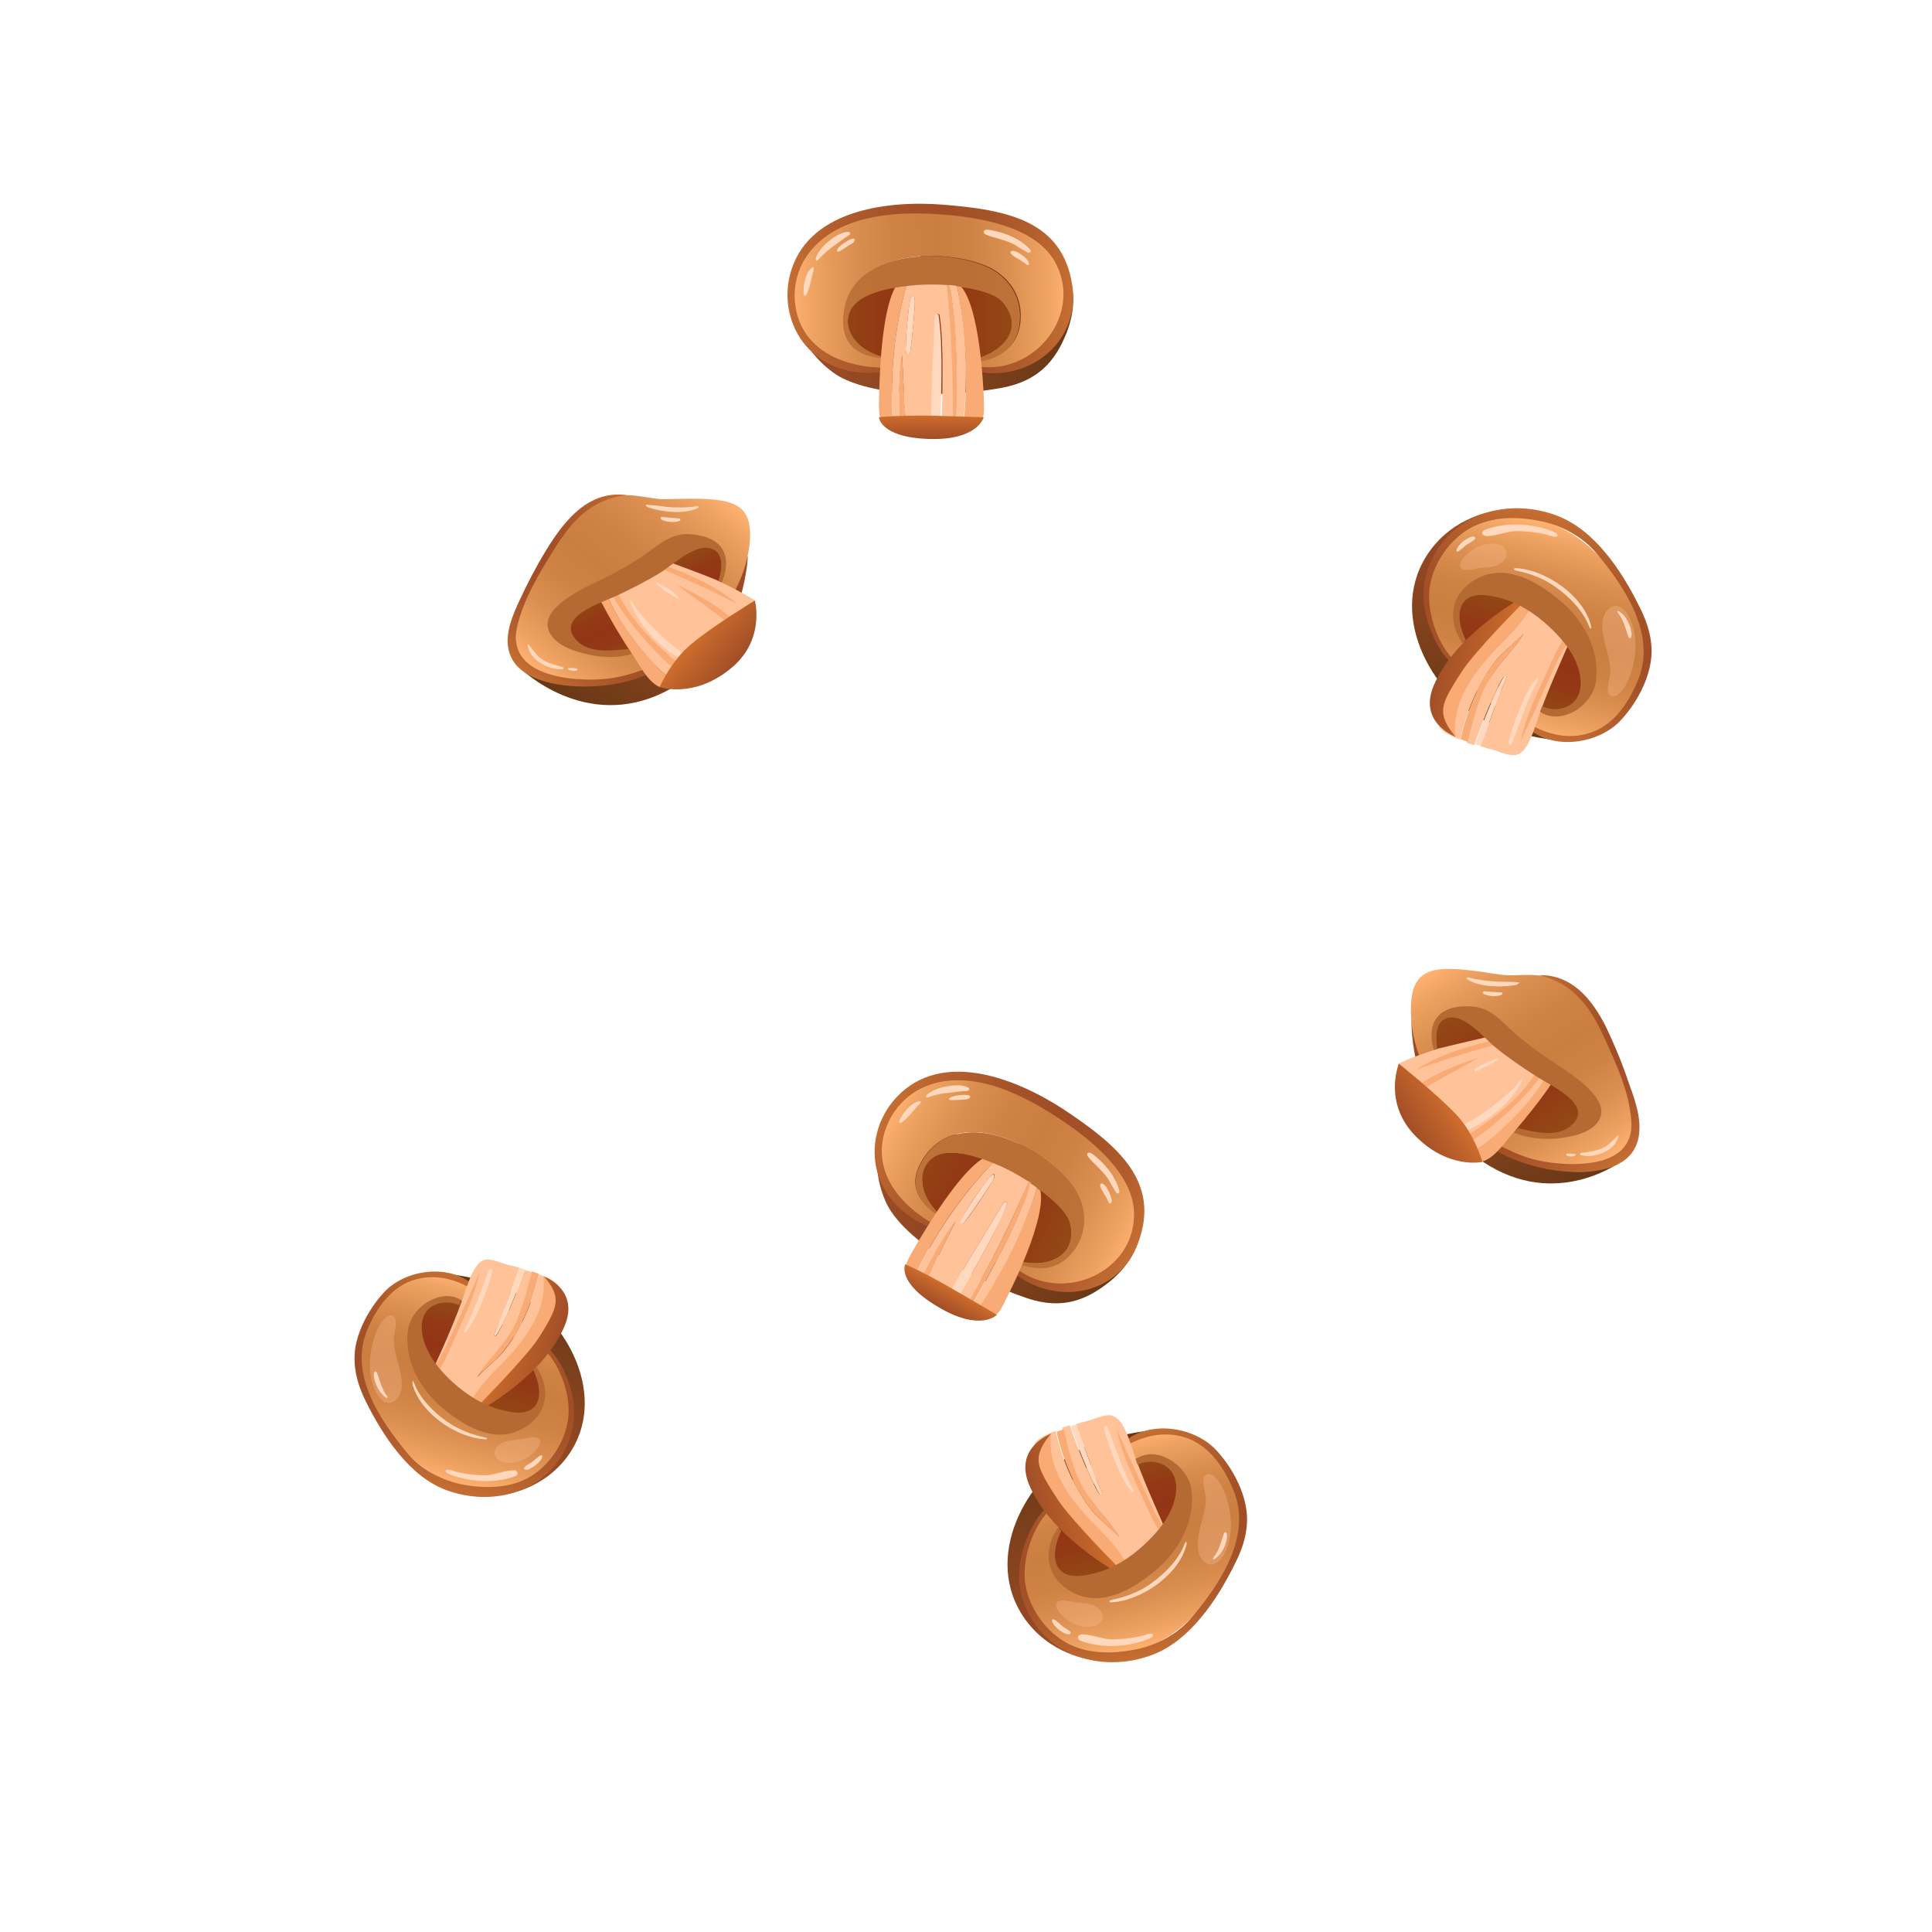 <?xml version="1.0" encoding="utf-8"?>
<!-- Generator: Adobe Illustrator 22.1.0, SVG Export Plug-In . SVG Version: 6.00 Build 0)  -->
<svg version="1.1" id="Layer_1" xmlns="http://www.w3.org/2000/svg" xmlns:xlink="http://www.w3.org/1999/xlink" x="0px" y="0px"
	 viewBox="0 0 381.6 381.6" style="enable-background:new 0 0 381.6 381.6;" xml:space="preserve">
<style type="text/css">
	.st0{fill:url(#SVGID_1_);}
	.st1{fill:url(#SVGID_2_);}
	.st2{fill:url(#SVGID_3_);}
	.st3{fill:url(#SVGID_4_);}
	.st4{opacity:0.8;fill:#B56A33;}
	.st5{fill:url(#SVGID_5_);}
	.st6{fill:#F9AB75;}
	.st7{fill:#FFC299;}
	.st8{fill:#FFD8BD;}
	.st9{fill:url(#SVGID_6_);}
	.st10{fill:url(#SVGID_7_);}
	.st11{fill:url(#SVGID_8_);}
	.st12{fill:url(#SVGID_9_);}
	.st13{fill:url(#SVGID_10_);}
	.st14{fill:url(#SVGID_11_);}
	.st15{fill:#B56A33;}
	.st16{fill:url(#SVGID_12_);}
	.st17{fill:url(#SVGID_13_);}
	.st18{fill:url(#SVGID_14_);}
	.st19{fill:url(#SVGID_15_);}
	.st20{fill:url(#SVGID_16_);}
	.st21{fill:url(#SVGID_17_);}
	.st22{fill:url(#SVGID_18_);}
	.st23{fill:url(#SVGID_19_);}
	.st24{fill:url(#SVGID_20_);}
	.st25{fill:url(#SVGID_21_);}
	.st26{fill:url(#SVGID_22_);}
	.st27{opacity:0.3;fill:#FFC299;}
	.st28{fill:url(#SVGID_23_);}
	.st29{fill:url(#SVGID_24_);}
	.st30{fill:url(#SVGID_25_);}
	.st31{fill:url(#SVGID_26_);}
	.st32{fill:url(#SVGID_27_);}
	.st33{fill:url(#SVGID_28_);}
	.st34{fill:url(#SVGID_29_);}
	.st35{fill:url(#SVGID_30_);}
	.st36{fill:url(#SVGID_31_);}
	.st37{fill:url(#SVGID_32_);}
	.st38{fill:url(#SVGID_33_);}
	.st39{fill:url(#SVGID_34_);}
	.st40{fill:url(#SVGID_35_);}
	.st41{fill:url(#SVGID_36_);}
	.st42{fill:url(#SVGID_37_);}
</style>
<g>
	<g id="mushroom">
		<g>
			<linearGradient id="SVGID_1_" gradientUnits="userSpaceOnUse" x1="155.673" y1="60.563" x2="211.904" y2="60.563">
				<stop  offset="0" style="stop-color:#A14E27"/>
				<stop  offset="0.533" style="stop-color:#85431E"/>
				<stop  offset="0.99" style="stop-color:#693816"/>
			</linearGradient>
			<path class="st0" d="M201.5,43.3c0,0,15,7.9,9.1,22.6c-2.1,5.2-5.3,9.3-12.7,10.7c-12.6,2.3-27.3,1.4-33.3-3
				c-6.9-4.9-8.9-13.4-8.9-13.4L201.5,43.3z"/>
			<linearGradient id="SVGID_2_" gradientUnits="userSpaceOnUse" x1="162.724" y1="62.942" x2="200.725" y2="62.942">
				<stop  offset="0" style="stop-color:#934B15"/>
				<stop  offset="7.362485e-02" style="stop-color:#934515"/>
				<stop  offset="0.305" style="stop-color:#933915"/>
				<stop  offset="0.531" style="stop-color:#933515"/>
				<stop  offset="0.73" style="stop-color:#933915"/>
				<stop  offset="0.936" style="stop-color:#934615"/>
				<stop  offset="1" style="stop-color:#934B15"/>
			</linearGradient>
			<path class="st1" d="M177.3,73.3l13.7,0.4c0,0,7.2-1,9.2-7.5c2-6.5-1.3-15.8-15.5-13.5c-14.2,2.3-23,7-21.9,13.5
				C163.9,72.7,177.3,73.3,177.3,73.3z"/>
			<g>
				
					<linearGradient id="SVGID_3_" gradientUnits="userSpaceOnUse" x1="180.17" y1="112.891" x2="229.043" y2="97.612" gradientTransform="matrix(1.033 0.323 -0.304 0.974 4.077 -111.279)">
					<stop  offset="0" style="stop-color:#FFB271"/>
					<stop  offset="8.876878e-02" style="stop-color:#EFA362"/>
					<stop  offset="0.237" style="stop-color:#DA8F50"/>
					<stop  offset="0.383" style="stop-color:#CE8345"/>
					<stop  offset="0.526" style="stop-color:#CA7F41"/>
					<stop  offset="0.654" style="stop-color:#CE8345"/>
					<stop  offset="0.787" style="stop-color:#DB8F50"/>
					<stop  offset="0.921" style="stop-color:#EFA363"/>
					<stop  offset="1" style="stop-color:#FFB271"/>
				</linearGradient>
				<path class="st2" d="M200.3,43.8c-14.2-5.5-37.5-4-43.1,9c-4.9,11.3,5.5,22.9,17.7,20.4c0.7-0.1,0.9-2.5,0.2-2.6
					c-0.3-0.1-0.6-0.2-0.9-0.3c0,0.2-0.2,0.4-0.4,0.3c-5.3-0.7-7.8-3.7-6.9-9.4c1.9-11.9,19.5-12.3,28.1-8.6c3,1.3,6.9,4.7,6.6,10.3
					c-0.1,2.8-1.3,7.4-8.4,8.5c-0.4,0.1-0.5-0.2-0.5-0.5c-1.2,0.3-2.4,0.4-3.6,0.4c-0.8,0,0.1,2.4,0.7,2.4
					c8.4-0.3,18.4-1.8,20.7-9.4C211.9,58.9,211.7,48.2,200.3,43.8z"/>
				
					<linearGradient id="SVGID_4_" gradientUnits="userSpaceOnUse" x1="181.252" y1="116.351" x2="230.125" y2="101.072" gradientTransform="matrix(1.033 0.323 -0.304 0.974 4.077 -111.279)">
					<stop  offset="0" style="stop-color:#FFB271"/>
					<stop  offset="8.876878e-02" style="stop-color:#EFA362"/>
					<stop  offset="0.237" style="stop-color:#DA8F50"/>
					<stop  offset="0.383" style="stop-color:#CE8345"/>
					<stop  offset="0.526" style="stop-color:#CA7F41"/>
					<stop  offset="0.654" style="stop-color:#CE8345"/>
					<stop  offset="0.787" style="stop-color:#DB8F50"/>
					<stop  offset="0.921" style="stop-color:#EFA363"/>
					<stop  offset="1" style="stop-color:#FFB271"/>
				</linearGradient>
				<path class="st3" d="M193,71.5c7.2-1,8.3-5.7,8.4-8.5c0.3-5.6-3.6-9-6.6-10.3c-8.6-3.7-26.2-3.4-28.1,8.6
					c-0.9,5.7,1.6,8.7,6.9,9.4c0.3,0,0.4-0.2,0.4-0.3c-6.6-2-8.1-7.5-5-10.5c5.6-5.3,25.6-4.3,29-0.3c4.5,5.2,0.2,10-5.7,11.4
					C192.5,71.3,192.7,71.6,193,71.5z"/>
				<path class="st4" d="M193,71.5c7.2-1,8.3-5.7,8.4-8.5c0.3-5.6-3.6-9-6.6-10.3c-8.6-3.7-26.2-3.4-28.1,8.6
					c-0.9,5.7,1.6,8.7,6.9,9.4c0.3,0,0.4-0.2,0.4-0.3c-6.6-2-8.1-7.5-5-10.5c5.6-5.3,25.6-4.3,29-0.3c4.5,5.2,0.2,10-5.7,11.4
					C192.5,71.3,192.7,71.6,193,71.5z"/>
			</g>
			<linearGradient id="SVGID_5_" gradientUnits="userSpaceOnUse" x1="155.569" y1="57.039" x2="211.975" y2="57.039">
				<stop  offset="0" style="stop-color:#C46E33"/>
				<stop  offset="0.17" style="stop-color:#B15D2D"/>
				<stop  offset="0.353" style="stop-color:#A55228"/>
				<stop  offset="0.531" style="stop-color:#A14E27"/>
				<stop  offset="0.688" style="stop-color:#A55228"/>
				<stop  offset="0.85" style="stop-color:#B25D2D"/>
				<stop  offset="1" style="stop-color:#C46E33"/>
			</linearGradient>
			<path class="st5" d="M211.8,56.4c-1.9-12.8-12.8-15-25.9-16c-10.8-0.8-26.7,1.1-29.9,14c-2.4,9.9,4.7,20.7,18.3,19.1
				c0.3,0-0.3-0.9-0.6-0.9c-4.8-0.2-10-1.6-13.4-5.3c-4.1-4.4-4.4-11.6-1.1-16.5c5.4-8.2,17.1-9.1,25.9-8.5c8,0.5,19.2,2.3,23.2,9.3
				c5.8,10.2-3.7,22.4-15,20.8c-1-0.1-0.6,0.9,0.4,1.1C203.9,75.1,213.4,67.1,211.8,56.4z"/>
			<g>
				<path class="st6" d="M177.6,83c0.4,0,0.9,0,1.4,0c-0.5-4.3-0.8-12.9-0.8-12.9S177.3,73.8,177.6,83z"/>
				<path class="st6" d="M179,56.5C179,56.5,179,56.5,179,56.5c-0.8,0.1-1.6,0.2-2.2,0.3c-2.7,4.9-3.1,17.3-3.2,22.9
					c0,2.7,0.2,3.2,1.1,3.2c0.4,0,0.9,0,1.6,0C175.8,74.1,176.6,65.1,179,56.5z"/>
				<path class="st6" d="M194.3,78.3c-0.1-2.4-0.8-17.3-4.4-21.6c-0.3-0.1-0.6-0.1-0.9-0.2c1.8,8.4,2.2,17.9,1.4,26.6
					c1.4,0,2.5,0,3-0.1C194.7,82.8,194.3,80.3,194.3,78.3z"/>
				<path class="st6" d="M187.4,56.3c-0.2,0-0.3,0-0.5,0c0.9,8.5,1.4,18.3,1,26.8c0.3,0,0.6,0,1,0C189.1,76.2,189.1,61.7,187.4,56.3
					z"/>
				<g>
					<path class="st7" d="M187,56.3c-2.7-0.2-5.6-0.1-8,0.2c0,0,0,0,0,0c-2.4,8.6-3.2,17.6-2.7,26.5c0.4,0,0.8,0,1.3,0
						c-0.2-9.2,0.6-12.9,0.6-12.9s0.3,8.7,0.8,12.9c1.5,0,3.3,0,5.1,0.1c0-6.9,0.5-13.8,0.7-20.7c0-0.4,0.7-0.6,0.8-0.1
						c0.3,2.3,0.5,4.6,0.5,6.9c0.1,1.3,0.1,8.7-0.1,13.9c0.8,0,1.5,0,2.2,0C188.3,74.6,187.9,64.8,187,56.3z M179.8,69.4
						c-0.2,1-0.9,0.9-0.9-0.3c0-3.2,0.5-7.8,0.8-9.5c0.3-1.6,1-1.5,1-0.1C180.7,61.2,180.1,67.5,179.8,69.4z"/>
					<path class="st8" d="M179.7,59.6c-0.3,1.6-0.8,6.3-0.8,9.5c0,1.2,0.7,1.3,0.9,0.3c0.3-1.9,0.9-8.2,0.9-9.9
						C180.7,58.1,180,58,179.7,59.6z"/>
					<path class="st8" d="M185.9,69.2c0-2.3-0.2-4.6-0.5-6.9c-0.1-0.5-0.8-0.3-0.8,0.1c-0.2,6.9-0.7,13.8-0.7,20.7
						c0.6,0,1.2,0,1.8,0C186,78,186,70.6,185.9,69.2z"/>
				</g>
				<path class="st7" d="M189,56.5c-0.5-0.1-1-0.2-1.6-0.2c1.6,5.4,1.7,19.9,1.5,26.8c0.5,0,1,0,1.4,0C191.2,74.4,190.9,65,189,56.5
					z"/>
			</g>
			<path class="st8" d="M203.5,49.3c-2.3-2.5-5.7-3.5-8.1-3.9c-1.2-0.2-1.3,0.5-0.9,0.8c1.3,0.8,4.5,1.1,6.5,2.5
				c0.4,0.3,1.9,1.1,2,1.2C203.4,50.1,203.8,49.6,203.5,49.3z"/>
			<path class="st8" d="M200.7,49.7c-0.9-0.4-1.7,0-0.5,0.9c0.6,0.4,1.7,0.9,2.6,1.7c0.3,0.2,0.6-0.1,0.4-0.4
				C203.1,51.2,201.5,50,200.7,49.7z"/>
			<path class="st8" d="M167.5,45.8c-1.3,0.1-2.4,0.7-3.9,1.9c-0.9,0.7-2.2,2.2-2.5,3.4c0,0.2,0,0.8,0.8-0.1
				c0.6-0.7,1.9-1.8,2.6-2.3c0.9-0.6,2.1-1.6,3-2.1C168.3,46.1,167.8,45.8,167.5,45.8z"/>
			<path class="st8" d="M160.6,53.7c0.3-0.8,0.1-1.2-0.5-0.6c-1.1,1.1-1.4,3.2-1.4,4.8c0,0.5,0.3,0.7,0.6,0.3
				C160.1,56.5,160.4,54.2,160.6,53.7z"/>
			<path class="st8" d="M166.3,48.3c-0.4,0.3-1.2,1-0.9,1.4c0.2,0.2,1.9-1,2.2-1.2c0.8-0.4,1.2-0.7,1.2-1.2
				C168.7,46.9,167.8,47.2,166.3,48.3z"/>
			<linearGradient id="SVGID_6_" gradientUnits="userSpaceOnUse" x1="183.94" y1="86.659" x2="183.94" y2="82.065">
				<stop  offset="0" style="stop-color:#A14E27"/>
				<stop  offset="0.761" style="stop-color:#C3652B"/>
				<stop  offset="0.99" style="stop-color:#CE6D2C"/>
			</linearGradient>
			<path class="st9" d="M173.6,82.4c0,0,0.2,4,9.9,4.3c9.7,0.3,10.8-4.3,10.8-4.3s-3.8-0.1-10.3-0.3C177.5,82,173.6,82.4,173.6,82.4
				z"/>
		</g>
		<g>
			
				<linearGradient id="SVGID_7_" gradientUnits="userSpaceOnUse" x1="110.588" y1="307.526" x2="156.591" y2="307.526" gradientTransform="matrix(-0.651 0.759 0.759 0.651 -18.367 -178.403)">
				<stop  offset="0" style="stop-color:#A14E27"/>
				<stop  offset="0.533" style="stop-color:#85431E"/>
				<stop  offset="0.99" style="stop-color:#693816"/>
			</linearGradient>
			<path class="st10" d="M147.7,109.9c0,0-0.5,18.7-16.3,26.7c-15.8,8-28.5-4.5-28.5-4.5L147.7,109.9z"/>
			
				<linearGradient id="SVGID_8_" gradientUnits="userSpaceOnUse" x1="104.382" y1="299.716" x2="155.237" y2="300.553" gradientTransform="matrix(-0.651 0.759 0.759 0.651 -18.367 -178.403)">
				<stop  offset="0" style="stop-color:#FFB271"/>
				<stop  offset="8.876878e-02" style="stop-color:#EFA362"/>
				<stop  offset="0.237" style="stop-color:#DA8F50"/>
				<stop  offset="0.383" style="stop-color:#CE8345"/>
				<stop  offset="0.526" style="stop-color:#CA7F41"/>
				<stop  offset="0.654" style="stop-color:#CE8345"/>
				<stop  offset="0.787" style="stop-color:#DB8F50"/>
				<stop  offset="0.921" style="stop-color:#EFA363"/>
				<stop  offset="1" style="stop-color:#FFB271"/>
			</linearGradient>
			<path class="st11" d="M111.3,105.1c8.3-10.8,14.9-6.4,20.1-6.5c10.6-0.3,16.1-0.3,16.7,5.7c0.4,3.8-0.9,13.8-11.3,22.7
				c-10.5,8.9-20.4,8.8-29.8,6C97.6,130.2,102.3,116.9,111.3,105.1z"/>
			
				<linearGradient id="SVGID_9_" gradientUnits="userSpaceOnUse" x1="116.912" y1="298.671" x2="156.698" y2="298.671" gradientTransform="matrix(-0.651 0.759 0.759 0.651 -18.367 -178.403)">
				<stop  offset="0" style="stop-color:#C46E33"/>
				<stop  offset="0.17" style="stop-color:#B15D2D"/>
				<stop  offset="0.353" style="stop-color:#A55228"/>
				<stop  offset="0.531" style="stop-color:#A14E27"/>
				<stop  offset="0.688" style="stop-color:#A55228"/>
				<stop  offset="0.85" style="stop-color:#B25D2D"/>
				<stop  offset="1" style="stop-color:#C46E33"/>
			</linearGradient>
			<path class="st12" d="M100.3,125.7c0.3-3.3,2.1-6.6,3.5-9.6c1.7-3.4,3.5-6.7,5.6-9.8c3.5-5.1,7.9-9.4,14.4-8.5
				c-7.2,0.8-10.9,5.3-14.1,10.3c-3,4.8-6.4,10.3-7.6,15.9c-1.5,7.3,5.6,9.6,11.5,10.1c2.6,0.2,4.9,0.2,7.5-0.2
				c3.1-0.5,5.9-1.6,8.8-2.6c0.4-0.1,0.7,0.5,0.3,0.7c-5.5,3.4-13.8,4.2-19.9,3.2C104.8,134.3,99.8,131.8,100.3,125.7z"/>
			
				<linearGradient id="SVGID_10_" gradientUnits="userSpaceOnUse" x1="122.79" y1="306.718" x2="136.522" y2="306.718" gradientTransform="matrix(0.441 0.898 -0.898 0.441 346.598 -131.666)">
				<stop  offset="0" style="stop-color:#934B15"/>
				<stop  offset="7.362485e-02" style="stop-color:#934515"/>
				<stop  offset="0.305" style="stop-color:#933915"/>
				<stop  offset="0.531" style="stop-color:#933515"/>
				<stop  offset="0.73" style="stop-color:#933915"/>
				<stop  offset="0.936" style="stop-color:#934615"/>
				<stop  offset="1" style="stop-color:#934B15"/>
			</linearGradient>
			<path class="st13" d="M112.3,125.4c-1.4-2.2,1.6-4.5,3.6-5.3c4.1-1.9,8.2-3.3,12.1-5.6c1.8-1.1,3.5-2.2,5.2-3.5
				c1.3-1,2.6-2.3,4.1-3c2.2-1,4.5,0,5.4,2.3c1.1,2.8-0.7,5.9-2.3,8.2c-4.4,5.9-10.4,9.3-17.5,10.5
				C120.1,129.4,114.6,129,112.3,125.4z"/>
			<g>
				<path class="st7" d="M130.2,132.2c-3.9-4-7.7-8.8-10-14c7-2.9,12.5-7,12.5-7s6.3,2.3,8.9,3.4c1.5,0.7,6.1,3,7.5,4
					c-0.1,1.4-0.3,5.3-0.8,6.7c-0.9,2.6-2.7,4.5-4.8,6.3c-2.5,2.2-6.8,3.5-10.5,3.9C133.2,134.2,130.9,133,130.2,132.2z"/>
				<path class="st6" d="M130.3,135.7c-2.4-1-4.1-4.6-5.5-6.6c-2.1-3.1-4.4-7-6.1-10.3c0.5-0.2,1-0.4,1.5-0.6c2.3,5.2,6.2,9.9,10,14
					c0.7,0.8,3,2,2.9,3.4C132.1,135.7,131.2,135.7,130.3,135.7z"/>
			</g>
			<path class="st6" d="M120.3,115.9c0,0,1.1-0.5,1.1-0.5c2.4,6.9,8.6,12.4,14.1,16.9c0.2,0.2-0.1,1.5-0.3,1.3
				C131.8,131.8,121.9,121.1,120.3,115.9z"/>
			<path class="st6" d="M127.1,110.4c5.7,1.5,14.1,4.9,18.5,8.9c-3.8-2.1-14.5-6.9-17.4-8C128.2,111.4,127,110.4,127.1,110.4z"/>
			<path class="st6" d="M133.5,115.4c5,2.3,10,5.2,13.7,9.3c0.3,0.4-0.3,0.9-0.6,0.6C142.3,121.7,138.3,118.9,133.5,115.4z"/>
			<path class="st8" d="M124.5,118.9c-0.2-0.5,0-0.5,0.2-0.2c1.6,2.7,3.9,4.9,6.2,7.1c2.1,2,4.6,3.5,6.7,5.4c0.2,0.2,0,0.4-0.2,0.4
				C131.9,129.6,126.4,124.3,124.5,118.9z"/>
			<path class="st8" d="M130,115.2c1.4,0.7,3,1.6,4,2.7c0.1,0.2,0,0.5-0.2,0.3c-1.4-0.7-2.8-1.7-4-2.7
				C129.4,115.1,129.6,115,130,115.2z"/>
			
				<linearGradient id="SVGID_11_" gradientUnits="userSpaceOnUse" x1="128.862" y1="325.946" x2="128.862" y2="316.335" gradientTransform="matrix(-0.651 0.759 0.759 0.651 -18.367 -178.403)">
				<stop  offset="0" style="stop-color:#A14E27"/>
				<stop  offset="0.761" style="stop-color:#C3652B"/>
				<stop  offset="0.99" style="stop-color:#CE6D2C"/>
			</linearGradient>
			<path class="st14" d="M149.1,118.6c0,0-8.2,5-12.3,8.4c-4.2,3.3-6.5,8.7-6.5,8.7s6.5,2.3,13.7-3.4
				C151.3,126.7,149.1,118.6,149.1,118.6z"/>
			<path class="st15" d="M109.2,125.9c-4.3-5.1,5.8-9.6,9.1-11.2c3.7-1.8,7.2-3.7,10.5-6.2c2.3-1.7,4.3-3.1,7.2-3
				c2.4,0.1,5.4,0.8,6.7,3c1.2,2.1,0.7,4.4-0.1,6.5c-0.2-0.1-0.5-0.2-0.7-0.3c0.6-1.9,0.9-4-0.1-5.5c-3.2-3.2-8.5,2.1-11.2,3.8
				c-2.9,1.8-5.9,3.3-8.9,4.7c-3,1.4-12.3,4.2-7.7,8.9c2.5,2.5,6.9,1.9,10.2,1.6c0.1,0.2,0.4,0.6,0.6,1c-2.8,0.8-5.7,0.7-8.5,0.1
				C114,128.8,110.9,127.9,109.2,125.9z"/>
			<path class="st8" d="M104.2,127.4c0-0.1,0.1-0.1,0.2-0.1c1,1.2,1.7,2.5,3.1,3.2c1.1,0.6,2.3,0.9,3.5,1.2c0.5,0.1,0.3,0.5,0,0.5
				C108.3,132.3,104.5,130.3,104.2,127.4z"/>
			<path class="st8" d="M127.9,99.7c1.2,0.1,2.4,0.2,3.6,0.4c2.1,0.2,3.9,0.2,6-0.1c0.5-0.1,0.7,0.2,0.2,0.4
				c-1.6,0.7-3.4,0.8-5.1,0.7c-1.4-0.1-3.2-0.4-4.6-0.9C127.6,100,127.3,99.6,127.9,99.7z"/>
			<path class="st8" d="M130.7,102.1c0.8,0.1,2.3,0.2,3.5,0.3c0.2,0,0.3,0.4,0,0.5c-1.1,0.4-2.7,0.2-3.6-0.3
				C130.5,102.4,130.5,102,130.7,102.1z"/>
			<path class="st8" d="M112.2,132c0.3-0.1,1.5-0.1,1.8,0.1c0.1,0.1,0.1,0.2,0,0.3c-0.4,0.2-1.4,0.1-1.8-0.2
				C112.1,132.1,112.1,132,112.2,132z"/>
		</g>
		<g>
			
				<linearGradient id="SVGID_12_" gradientUnits="userSpaceOnUse" x1="266.903" y1="268.952" x2="323.135" y2="268.952" gradientTransform="matrix(0.875 0.484 -0.484 0.875 70.372 -142.574)">
				<stop  offset="0" style="stop-color:#A14E27"/>
				<stop  offset="0.533" style="stop-color:#85431E"/>
				<stop  offset="0.99" style="stop-color:#693816"/>
			</linearGradient>
			<path class="st16" d="M222.1,229.1c0,0,9.3,14.2-3,24.1c-4.4,3.5-9.2,5.6-16.3,3.2c-12.1-4.1-24.5-12-27.7-18.7
				c-3.6-7.6-1.2-16-1.2-16L222.1,229.1z"/>
			
				<linearGradient id="SVGID_13_" gradientUnits="userSpaceOnUse" x1="273.954" y1="271.331" x2="311.956" y2="271.331" gradientTransform="matrix(0.875 0.484 -0.484 0.875 70.372 -142.574)">
				<stop  offset="0" style="stop-color:#934B15"/>
				<stop  offset="7.362485e-02" style="stop-color:#934515"/>
				<stop  offset="0.305" style="stop-color:#933915"/>
				<stop  offset="0.531" style="stop-color:#933515"/>
				<stop  offset="0.73" style="stop-color:#933915"/>
				<stop  offset="0.936" style="stop-color:#934615"/>
				<stop  offset="1" style="stop-color:#934B15"/>
			</linearGradient>
			<path class="st17" d="M186.5,243.5l11.8,7c0,0,6.8,2.6,11.7-2.1c4.9-4.7,6.5-14.5-7-19.3c-13.5-4.8-23.5-5-25.7,1.2
				C175.1,236.5,186.5,243.5,186.5,243.5z"/>
			<g>
				
					<linearGradient id="SVGID_14_" gradientUnits="userSpaceOnUse" x1="335.883" y1="275.32" x2="384.756" y2="260.042" gradientTransform="matrix(0.748 0.783 -0.738 0.705 127.67 -238.138)">
					<stop  offset="0" style="stop-color:#FFB271"/>
					<stop  offset="8.876878e-02" style="stop-color:#EFA362"/>
					<stop  offset="0.237" style="stop-color:#DA8F50"/>
					<stop  offset="0.383" style="stop-color:#CE8345"/>
					<stop  offset="0.526" style="stop-color:#CA7F41"/>
					<stop  offset="0.654" style="stop-color:#CE8345"/>
					<stop  offset="0.787" style="stop-color:#DB8F50"/>
					<stop  offset="0.921" style="stop-color:#EFA363"/>
					<stop  offset="1" style="stop-color:#FFB271"/>
				</linearGradient>
				<path class="st18" d="M220.8,228.9c-9.8-11.7-30.9-21.6-42.1-13c-9.7,7.5-6.3,22.7,5.6,26.4c0.6,0.2,2-1.8,1.5-2.2
					c-0.3-0.2-0.5-0.5-0.7-0.7c-0.1,0.2-0.3,0.2-0.6,0.1c-4.3-3.2-5-7-1.5-11.6c7.4-9.5,23-1.3,28.7,6.1c2,2.6,3.8,7.5,0.8,12.2
					c-1.5,2.4-4.7,5.9-11.5,3.3c-0.3-0.1-0.4-0.5-0.2-0.7c-1.1-0.3-2.3-0.8-3.3-1.4c-0.7-0.4-1.1,2.1-0.6,2.4
					c7.5,3.8,17,7.3,22.7,1.8C223.8,247.8,228.7,238.3,220.8,228.9z"/>
				
					<linearGradient id="SVGID_15_" gradientUnits="userSpaceOnUse" x1="336.965" y1="278.78" x2="385.837" y2="263.502" gradientTransform="matrix(0.748 0.783 -0.738 0.705 127.67 -238.138)">
					<stop  offset="0" style="stop-color:#FFB271"/>
					<stop  offset="8.876878e-02" style="stop-color:#EFA362"/>
					<stop  offset="0.237" style="stop-color:#DA8F50"/>
					<stop  offset="0.383" style="stop-color:#CE8345"/>
					<stop  offset="0.526" style="stop-color:#CA7F41"/>
					<stop  offset="0.654" style="stop-color:#CE8345"/>
					<stop  offset="0.787" style="stop-color:#DB8F50"/>
					<stop  offset="0.921" style="stop-color:#EFA363"/>
					<stop  offset="1" style="stop-color:#FFB271"/>
				</linearGradient>
				<path class="st19" d="M201.1,249.6c6.8,2.6,10-1,11.5-3.3c2.9-4.7,1.2-9.6-0.8-12.2c-5.7-7.4-21.3-15.7-28.7-6.1
					c-3.5,4.6-2.8,8.4,1.5,11.6c0.2,0.2,0.4,0.1,0.6-0.1c-4.8-4.9-3.5-10.5,0.7-11.6c7.5-1.9,24.4,8.7,25.5,13.8
					c1.4,6.7-4.7,8.9-10.5,7.3C200.7,249.2,200.7,249.5,201.1,249.6z"/>
				<path class="st4" d="M201.1,249.6c6.8,2.6,10-1,11.5-3.3c2.9-4.7,1.2-9.6-0.8-12.2c-5.7-7.4-21.3-15.7-28.7-6.1
					c-3.5,4.6-2.8,8.4,1.5,11.6c0.2,0.2,0.4,0.1,0.6-0.1c-4.8-4.9-3.5-10.5,0.7-11.6c7.5-1.9,24.4,8.7,25.5,13.8
					c1.4,6.7-4.7,8.9-10.5,7.3C200.7,249.2,200.7,249.5,201.1,249.6z"/>
			</g>
			
				<linearGradient id="SVGID_16_" gradientUnits="userSpaceOnUse" x1="266.8" y1="265.428" x2="323.206" y2="265.428" gradientTransform="matrix(0.875 0.484 -0.484 0.875 70.372 -142.574)">
				<stop  offset="0" style="stop-color:#C46E33"/>
				<stop  offset="0.17" style="stop-color:#B15D2D"/>
				<stop  offset="0.353" style="stop-color:#A55228"/>
				<stop  offset="0.531" style="stop-color:#A14E27"/>
				<stop  offset="0.688" style="stop-color:#A55228"/>
				<stop  offset="0.85" style="stop-color:#B25D2D"/>
				<stop  offset="1" style="stop-color:#C46E33"/>
			</linearGradient>
			<path class="st20" d="M224.8,245.5c4.5-12.1-4-19.3-14.9-26.5c-9.1-5.9-23.9-11.9-32.9-2.2c-6.9,7.5-5.9,20.4,6.7,25.6
				c0.3,0.1,0.2-1-0.1-1.1c-4.1-2.5-8-6.3-9.1-11.1c-1.4-5.9,1.8-12.2,7-15c8.7-4.6,19.3,0.3,26.7,5.1c6.8,4.3,15.7,11.3,15.8,19.4
				c0.1,11.7-14.1,17.8-23.2,10.9c-0.8-0.6-0.9,0.5-0.2,1.1C208.9,258,221.1,255.7,224.8,245.5z"/>
			<g>
				<path class="st6" d="M182,252.2c0.4,0.2,0.8,0.4,1.2,0.7c1.6-4,5.6-11.7,5.6-11.7S186.2,244.1,182,252.2z"/>
				<path class="st6" d="M196.1,229.7C196.1,229.7,196.1,229.7,196.1,229.7c-0.7-0.3-1.5-0.6-2.1-0.8c-4.7,3-11.1,13.6-13.9,18.5
					c-1.3,2.3-1.4,2.9-0.6,3.3c0.3,0.2,0.8,0.4,1.4,0.8C184.8,243.6,189.8,236.1,196.1,229.7z"/>
				<path class="st6" d="M198.9,256.2c1.1-2.1,7.7-15.5,6.6-21c-0.2-0.2-0.5-0.4-0.7-0.6c-2.5,8.3-6.8,16.7-11.7,23.9
					c1.2,0.7,2.2,1.2,2.7,1.3C197.1,260.3,198,258,198.9,256.2z"/>
				<path class="st6" d="M203.6,233.6c-0.1-0.1-0.2-0.2-0.4-0.3c-3.3,7.9-7.7,16.7-12.1,24c0.3,0.2,0.6,0.3,0.8,0.5
					C195.4,251.8,202.4,239.1,203.6,233.6z"/>
				<g>
					<path class="st7" d="M203.2,233.4c-2.3-1.5-4.8-2.8-7.1-3.7c0,0,0,0,0,0c-6.2,6.4-11.3,13.9-15.2,21.9c0.3,0.2,0.7,0.4,1.1,0.6
						c4.3-8.1,6.8-11,6.8-11s-4,7.7-5.6,11.7c1.3,0.8,2.9,1.6,4.4,2.5c3.3-6,7.1-11.9,10.6-17.8c0.2-0.4,0.9-0.1,0.7,0.3
						c-0.9,2.2-1.8,4.3-2.9,6.3c-0.6,1.2-4.2,7.7-6.8,12.1c0.7,0.4,1.3,0.7,1.9,1.1C195.5,250,199.8,241.3,203.2,233.4z
						 M190.6,241.3c-0.6,0.8-1.2,0.3-0.6-0.7c1.5-2.8,4.2-6.6,5.3-7.9c1-1.3,1.5-0.8,0.9,0.3C195.3,234.6,191.8,239.9,190.6,241.3z"
						/>
					<path class="st8" d="M195.2,232.8c-1.1,1.3-3.7,5.1-5.3,7.9c-0.6,1,0,1.4,0.6,0.7c1.2-1.5,4.7-6.7,5.6-8.2
						C196.8,231.9,196.2,231.5,195.2,232.8z"/>
					<path class="st8" d="M196,244.2c1.1-2,2.1-4.1,2.9-6.3c0.2-0.4-0.5-0.7-0.7-0.3c-3.5,5.9-7.3,11.8-10.6,17.8
						c0.5,0.3,1.1,0.6,1.6,0.9C191.8,251.9,195.4,245.4,196,244.2z"/>
				</g>
				<path class="st7" d="M204.8,234.6c-0.4-0.3-0.8-0.6-1.3-0.9c-1.2,5.5-8.1,18.2-11.6,24.2c0.4,0.2,0.8,0.5,1.2,0.7
					C198.1,251.3,202.4,242.8,204.8,234.6z"/>
			</g>
			<path class="st8" d="M221.1,235.3c-0.8-3.3-3.3-5.8-5.2-7.3c-0.9-0.7-1.4-0.2-1.1,0.3c0.8,1.3,3.4,3.1,4.5,5.3
				c0.2,0.4,1.1,1.9,1.2,2C220.6,235.9,221.2,235.7,221.1,235.3z"/>
			<path class="st8" d="M218.4,234.3c-0.6-0.8-1.5-0.8-0.9,0.5c0.3,0.6,1,1.6,1.5,2.7c0.2,0.4,0.5,0.2,0.6-0.2
				C219.7,236.8,218.9,234.9,218.4,234.3z"/>
			<path class="st8" d="M191.2,214.8c-1.2-0.6-2.5-0.5-4.4-0.2c-1.2,0.2-3,0.9-3.8,1.7c-0.1,0.2-0.4,0.7,0.7,0.3
				c0.9-0.3,2.5-0.7,3.4-0.7c1-0.1,2.6-0.4,3.6-0.4C191.7,215.5,191.5,214.9,191.2,214.8z"/>
			<path class="st8" d="M181.4,218.3c0.7-0.6,0.7-1-0.2-0.7c-1.5,0.5-2.8,2.2-3.5,3.6c-0.2,0.5-0.1,0.8,0.4,0.5
				C179.6,220.6,180.9,218.7,181.4,218.3z"/>
			<path class="st8" d="M188.9,216.4c-0.4,0.1-1.6,0.3-1.4,0.8c0.1,0.2,2.2,0,2.5,0c0.9,0,1.4-0.1,1.6-0.5
				C191.8,216.3,190.8,216.1,188.9,216.4z"/>
			
				<linearGradient id="SVGID_17_" gradientUnits="userSpaceOnUse" x1="295.171" y1="295.048" x2="295.171" y2="290.454" gradientTransform="matrix(0.875 0.484 -0.484 0.875 70.372 -142.574)">
				<stop  offset="0" style="stop-color:#A14E27"/>
				<stop  offset="0.761" style="stop-color:#C3652B"/>
				<stop  offset="0.99" style="stop-color:#CE6D2C"/>
			</linearGradient>
			<path class="st21" d="M178.8,249.7c0,0-1.8,3.6,6.6,8.5c8.3,4.9,11.5,1.5,11.5,1.5s-3.3-2-8.9-5.2
				C182.5,251.3,178.8,249.7,178.8,249.7z"/>
		</g>
		<g>
			
				<linearGradient id="SVGID_18_" gradientUnits="userSpaceOnUse" x1="60.95" y1="269.925" x2="100.98" y2="269.925" gradientTransform="matrix(0.229 -0.974 0.974 0.229 -183.927 290.973)">
				<stop  offset="0" style="stop-color:#A14E27"/>
				<stop  offset="0.533" style="stop-color:#85431E"/>
				<stop  offset="0.99" style="stop-color:#693816"/>
			</linearGradient>
			<path class="st22" d="M100.1,295.1c0,0,8.9-1.2,13.4-9.7c6.3-12-3.4-27.2-13.7-31c-10.3-3.9-16.7-2.7-16.7-2.7L100.1,295.1z"/>
			
				<linearGradient id="SVGID_19_" gradientUnits="userSpaceOnUse" x1="60.548" y1="264.116" x2="100.428" y2="264.773" gradientTransform="matrix(0.229 -0.974 0.974 0.229 -183.927 290.973)">
				<stop  offset="0" style="stop-color:#FFB271"/>
				<stop  offset="8.876878e-02" style="stop-color:#EFA362"/>
				<stop  offset="0.237" style="stop-color:#DA8F50"/>
				<stop  offset="0.383" style="stop-color:#CE8345"/>
				<stop  offset="0.526" style="stop-color:#CA7F41"/>
				<stop  offset="0.654" style="stop-color:#CE8345"/>
				<stop  offset="0.787" style="stop-color:#DB8F50"/>
				<stop  offset="0.921" style="stop-color:#EFA363"/>
				<stop  offset="1" style="stop-color:#FFB271"/>
			</linearGradient>
			<path class="st23" d="M71.1,270c0.8,8.6,13.8,30.3,32.8,22.4c4.6-1.9,8.3-7.8,8.9-13.3c0.6-5.9-3.6-11.5-7-15.3
				c-4.1-4.6-9.8-8.9-15.3-11.3C80.2,247.8,70.2,259.2,71.1,270z"/>
			
				<linearGradient id="SVGID_20_" gradientUnits="userSpaceOnUse" x1="75.882" y1="266.204" x2="96.121" y2="266.204" gradientTransform="matrix(0.229 -0.974 0.974 0.229 -183.927 290.973)">
				<stop  offset="0" style="stop-color:#934B15"/>
				<stop  offset="7.362485e-02" style="stop-color:#934515"/>
				<stop  offset="0.305" style="stop-color:#933915"/>
				<stop  offset="0.531" style="stop-color:#933515"/>
				<stop  offset="0.73" style="stop-color:#933915"/>
				<stop  offset="0.936" style="stop-color:#934615"/>
				<stop  offset="1" style="stop-color:#934B15"/>
			</linearGradient>
			<path class="st24" d="M86.6,257.3c-9.5,3.5-0.1,15.1,4.7,18.5c3.2,2.3,8.7,5.1,12.7,3.7c2.1-0.7,3.2-2.7,3.1-4.6
				c0.1-1.1,0-2.3-0.5-3.4c-1-2.2-2.8-4.1-4.3-6c-1.5-2-3.1-4-5-5.6C94.3,257.3,90.4,255.9,86.6,257.3z"/>
			<g>
				
					<linearGradient id="SVGID_21_" gradientUnits="userSpaceOnUse" x1="58.868" y1="264.402" x2="100.848" y2="264.402" gradientTransform="matrix(0.229 -0.974 0.974 0.229 -183.927 290.973)">
					<stop  offset="0" style="stop-color:#C46E33"/>
					<stop  offset="0.17" style="stop-color:#B15D2D"/>
					<stop  offset="0.353" style="stop-color:#A55228"/>
					<stop  offset="0.531" style="stop-color:#A14E27"/>
					<stop  offset="0.688" style="stop-color:#A55228"/>
					<stop  offset="0.85" style="stop-color:#B25D2D"/>
					<stop  offset="1" style="stop-color:#C46E33"/>
				</linearGradient>
				<path class="st25" d="M75.9,255.2c-2.7,2.9-5,6.9-5.7,10.9c-0.6,3.8,0.4,7.4,2.1,10.8c3.3,6.6,8.5,14.7,15.8,17.4
					c7.5,2.8,16.4,1.4,21.5-4.9c2.8-3.4,4.2-7.6,3.7-12.2c-0.4-3.5-2.2-8.3-5.2-11.1c-0.6-0.6-1.3-0.1-0.7,0.4
					c2.9,2.7,4.7,7.6,4.9,11.4c0.3,5.1-2.7,10.4-6.7,13.2c-3.9,2.8-9.1,3-13.8,2.2c-4.5-0.8-8.8-3.1-11.6-6.6
					c-5.2-6.3-11-15.1-7.9-23.4c1.6-4.2,4.5-8.7,8.9-10.3c3.9-1.4,7.9-0.7,11.5,1.3c0.4,0.2,1.2-0.1,0.9-0.4
					C88.8,249.5,80.1,250.7,75.9,255.2z"/>
				<g>
					<path class="st7" d="M97.8,263.1c1.1-2.4,3.2-8.4,4.8-12.7c-0.8-0.2-1.7-0.5-2.4-0.6c-1.5-0.4-3.7-1.6-5.1-0.7
						c-1.5,1-2.4,3.7-3,5.3c-2,6.2-5,12.6-6.4,15.7c1.3,2.1,5.1,5.9,8.7,7.6c4.3-3.1,17.1-16.3,16.1-23.3c-0.1-0.9-1.8-1.9-4.1-2.7
						c-0.7,3.4-1.9,6.7-3.4,9.7c-1,2-2.2,3.9-3.6,5.6c-1.5,1.8-3.5,3.2-5.1,5c1-2.1,5.7-6.4,7.6-10.6c1.5-3.3,2.3-6.7,3.2-10.1
						c-0.5-0.2-1-0.3-1.5-0.5c-1.4,4.4-4.3,11.3-5.5,12.9C97.8,264,97.4,263.9,97.8,263.1z"/>
					<path class="st8" d="M97.8,263.1c-0.4,0.8,0,0.9,0.3,0.5c1.2-1.6,4.1-8.5,5.5-12.9c-0.3-0.1-0.7-0.2-1-0.3
						C101,254.7,98.8,260.7,97.8,263.1z"/>
				</g>
				<path class="st6" d="M101.9,261.3c-1.9,4.2-6.6,8.5-7.6,10.6c1.6-1.7,3.6-3.1,5.1-5c1.4-1.7,2.6-3.6,3.6-5.6
					c1.5-3,2.7-6.3,3.4-9.7c-0.4-0.2-0.9-0.3-1.3-0.5C104.1,254.6,103.4,258,101.9,261.3z"/>
			</g>
			<path class="st6" d="M107.3,252.1c0.8,6-2.7,11.2-6.4,15.4c-2.8,3.1-7.1,6.6-8.4,10.7c0,0.1,0.1,0.1,0.1,0.1
				c0.3-0.4,0.6-0.7,1-1.1c0,0,0,0,0,0.1c0.1,0.2,0.3,0.3,0.4,0.5c0,0.1-0.1,0.3-0.1,0.6c0,0.1,0.1,0.1,0.1,0.1
				c0.1-0.1,0.2-0.2,0.3-0.3c0.1,0.1,0.3,0,0.4-0.1c0.1,0,0.2,0,0.2-0.1c4.6-4.9,8.3-8.8,12.1-13.9c1.3-1.8,4.1-5.5,4.1-7.8
				C111,255.1,109.1,252.8,107.3,252.1z"/>
			
				<linearGradient id="SVGID_22_" gradientUnits="userSpaceOnUse" x1="90.405" y1="281.053" x2="90.405" y2="267.855" gradientTransform="matrix(0.229 -0.974 0.974 0.229 -183.927 290.973)">
				<stop  offset="0" style="stop-color:#A14E27"/>
				<stop  offset="0.761" style="stop-color:#C3652B"/>
				<stop  offset="0.99" style="stop-color:#CE6D2C"/>
			</linearGradient>
			<path class="st26" d="M95.4,278.2c0,0,12.3-6.8,16.2-16.5c2.8-7.1-4.2-9.6-4.2-9.6s2,2,2.3,4.1c0.3,2.1-0.9,4.3-3.4,8.2
				c-2.5,3.8-11.9,13.3-11.9,13.3L95.4,278.2z"/>
			<path class="st6" d="M89.5,262.9c-1.3,2.7-2.5,5.8-4.5,8.1c0.3,0.3,0.6,0.5,0.8,0.8c1.8-2,2.8-4.8,3.8-7
				c1.9-4.3,4.2-8.8,5.1-13.4C92.6,256.1,91.3,259.1,89.5,262.9z"/>
			<path class="st15" d="M84.6,257.1c-0.1,0-0.1,0.1-0.2,0.1c-2,1.2-3.5,3.3-3.8,5.4c-0.9,6,2.4,11.8,6.8,15.5
				c4.2,3.5,10,7,15.4,4.3c5.3-2.6,6.2-7.9,3.1-12.5c-0.3,0.3-0.4,0.5-0.6,0.6c1.6,3.5,1.5,6.1,0.2,7.4c-1.6,1.7-4.4,1.1-6.4,0.6
				c-3.7-0.9-6.9-3-9.7-5.5c-2.6-2.4-5.1-5.4-5.9-9c-0.6-2.7,0-5.6,3-6.5c1.5-0.4,2.9-0.3,4.2,0.3c0.1-0.1,0.2-0.7,0.4-1
				C89.1,255.5,86.6,255.9,84.6,257.1z"/>
			<path class="st8" d="M96.5,251c-1.9,5.1-3.3,9.1-4.8,11.7c-0.3,0.6,0,0.7,0.4,0.3c2.2-2.5,4.6-9.5,5.1-11.7
				C97.4,250.6,96.7,250.3,96.5,251z"/>
			<path class="st27" d="M74.7,275.7c0.8,1.2,2.2,2,3.6,0.7c1.5-1.4,1.1-4.1,0.7-5.7c-0.5-2.3-1.6-5-1.1-7.3
				c0.2-1.1,0.7-3.1-0.4-3.5C74.9,258.9,70.7,269.8,74.7,275.7z"/>
			<path class="st8" d="M73.9,272.2c0.3,1.4,1,2.8,2.1,3.7c0.3,0.3,0.8,0.3,0.4-0.2c-0.9-1.2-1.3-2.7-1.8-4.2
				C74.2,270.4,73.6,270.9,73.9,272.2z"/>
			<path class="st8" d="M101.4,290.4c-2.2,0.1-4,1.1-6.1,1c-2.1-0.1-4.2-0.3-6.2-1c-1.1-0.4-1.6,0.3-0.3,0.8c4,1.6,9.1,1.8,12.9,0.4
				C102.7,291.2,102.1,290.3,101.4,290.4z"/>
			<path class="st8" d="M104.9,288.9c-0.5,0.3-1.7,0.9-1.3,1.3c0.5,0.4,1.4-0.3,1.9-0.6c0.5-0.3,1.7-1.4,1.6-2
				C107,286.9,105.6,288.5,104.9,288.9z"/>
			<path class="st27" d="M104.3,284c-1.1,0.2-2.2,0.3-3.2,0.5c-1.3,0.1-2.8,0.6-3.3,1.9c-0.4,1,0.3,2.8,3.5,2.5
				c1.6-0.2,3.3-1.1,4.4-2.3c0.6-0.6,1.6-1.8,0.6-2.5C105.6,283.8,104.8,283.9,104.3,284z"/>
			<path class="st8" d="M81.5,273.5C83,279,90,284,95.9,284.3c0.2,0,0.6-0.3-0.2-0.4c-2.7-0.6-5.1-1.5-7.4-3.1
				c-2.7-1.9-5.3-4.5-6.5-7.6C81.5,272.4,81.4,272.8,81.5,273.5z"/>
		</g>
		<g>
			
				<linearGradient id="SVGID_23_" gradientUnits="userSpaceOnUse" x1="58.275" y1="400.999" x2="99.794" y2="400.999" gradientTransform="matrix(-0.229 -0.974 -0.974 0.229 626.376 290.973)">
				<stop  offset="0" style="stop-color:#A14E27"/>
				<stop  offset="0.533" style="stop-color:#85431E"/>
				<stop  offset="0.99" style="stop-color:#693816"/>
			</linearGradient>
			<path class="st28" d="M215,327.7c0,0-9.2-1.2-13.9-10.1c-6.6-12.5,3.5-28.2,14.3-32.2c10.7-4,17.3-2.8,17.3-2.8L215,327.7z"/>
			
				<linearGradient id="SVGID_24_" gradientUnits="userSpaceOnUse" x1="57.858" y1="394.974" x2="99.222" y2="395.655" gradientTransform="matrix(-0.229 -0.974 -0.974 0.229 626.376 290.973)">
				<stop  offset="0" style="stop-color:#FFB271"/>
				<stop  offset="8.876878e-02" style="stop-color:#EFA362"/>
				<stop  offset="0.237" style="stop-color:#DA8F50"/>
				<stop  offset="0.383" style="stop-color:#CE8345"/>
				<stop  offset="0.526" style="stop-color:#CA7F41"/>
				<stop  offset="0.654" style="stop-color:#CE8345"/>
				<stop  offset="0.787" style="stop-color:#DB8F50"/>
				<stop  offset="0.921" style="stop-color:#EFA363"/>
				<stop  offset="1" style="stop-color:#FFB271"/>
			</linearGradient>
			<path class="st29" d="M245.1,301.7c-0.8,8.9-14.3,31.4-34,23.2c-4.8-2-8.6-8.1-9.2-13.8c-0.6-6.2,3.7-11.9,7.2-15.9
				c4.2-4.8,10.1-9.2,15.8-11.8C235.7,278.7,246.1,290.5,245.1,301.7z"/>
			
				<linearGradient id="SVGID_25_" gradientUnits="userSpaceOnUse" x1="73.763" y1="397.139" x2="94.754" y2="397.139" gradientTransform="matrix(-0.229 -0.974 -0.974 0.229 626.376 290.973)">
				<stop  offset="0" style="stop-color:#934B15"/>
				<stop  offset="7.362485e-02" style="stop-color:#934515"/>
				<stop  offset="0.305" style="stop-color:#933915"/>
				<stop  offset="0.531" style="stop-color:#933515"/>
				<stop  offset="0.73" style="stop-color:#933915"/>
				<stop  offset="0.936" style="stop-color:#934615"/>
				<stop  offset="1" style="stop-color:#934B15"/>
			</linearGradient>
			<path class="st30" d="M229.1,288.5c9.8,3.6,0.1,15.6-4.8,19.1c-3.3,2.4-9,5.3-13.2,3.9c-2.1-0.7-3.3-2.8-3.2-4.7
				c-0.2-1.2,0-2.4,0.5-3.6c1-2.3,2.9-4.3,4.4-6.3c1.6-2,3.2-4.1,5.2-5.8C221.1,288.6,225.2,287.1,229.1,288.5z"/>
			<g>
				
					<linearGradient id="SVGID_26_" gradientUnits="userSpaceOnUse" x1="56.116" y1="395.271" x2="99.658" y2="395.271" gradientTransform="matrix(-0.229 -0.974 -0.974 0.229 626.376 290.973)">
					<stop  offset="0" style="stop-color:#C46E33"/>
					<stop  offset="0.17" style="stop-color:#B15D2D"/>
					<stop  offset="0.353" style="stop-color:#A55228"/>
					<stop  offset="0.531" style="stop-color:#A14E27"/>
					<stop  offset="0.688" style="stop-color:#A55228"/>
					<stop  offset="0.85" style="stop-color:#B25D2D"/>
					<stop  offset="1" style="stop-color:#C46E33"/>
				</linearGradient>
				<path class="st31" d="M240.2,286.4c2.8,3,5.2,7.2,5.9,11.3c0.7,3.9-0.4,7.7-2.2,11.2c-3.4,6.9-8.8,15.2-16.4,18
					c-7.8,2.9-17,1.4-22.3-5.1c-2.9-3.6-4.4-7.9-3.8-12.6c0.5-3.7,2.3-8.6,5.4-11.5c0.6-0.6,1.4-0.1,0.7,0.4
					c-3,2.8-4.9,7.9-5.1,11.9c-0.4,5.3,2.8,10.8,7,13.7c4.1,2.9,9.5,3.1,14.3,2.2c4.7-0.8,9.1-3.2,12-6.8
					c5.4-6.5,11.4-15.6,8.1-24.3c-1.7-4.4-4.6-9-9.2-10.7c-4.1-1.5-8.2-0.7-11.9,1.3c-0.4,0.2-1.2-0.1-0.9-0.4
					C226.8,280.4,235.8,281.7,240.2,286.4z"/>
				<g>
					<path class="st7" d="M217.5,294.5c-1.1-2.5-3.3-8.7-5-13.2c0.9-0.3,1.7-0.5,2.5-0.7c1.5-0.4,3.9-1.7,5.3-0.7
						c1.6,1,2.5,3.8,3.1,5.5c2.1,6.4,5.2,13,6.6,16.3c-1.4,2.2-5.3,6.2-9,7.9c-4.5-3.2-17.7-16.9-16.7-24.2c0.1-0.9,1.9-1.9,4.2-2.8
						c0.7,3.5,2,6.9,3.5,10c1,2.1,2.3,4,3.7,5.8c1.6,1.9,3.6,3.3,5.3,5.1c-1-2.2-5.9-6.7-7.9-11c-1.6-3.4-2.4-6.9-3.3-10.5
						c0.5-0.2,1-0.3,1.5-0.5c1.5,4.6,4.5,11.7,5.7,13.4C217.5,295.5,217.9,295.4,217.5,294.5z"/>
					<path class="st8" d="M217.5,294.5c0.4,0.9,0,1-0.3,0.6c-1.2-1.7-4.2-8.8-5.7-13.4c0.3-0.1,0.7-0.2,1-0.3
						C214.2,285.8,216.4,292.1,217.5,294.5z"/>
				</g>
				<path class="st6" d="M213.3,292.7c2,4.3,6.9,8.8,7.9,11c-1.7-1.8-3.7-3.2-5.3-5.1c-1.5-1.8-2.7-3.7-3.7-5.8
					c-1.5-3.1-2.8-6.6-3.5-10c0.4-0.2,0.9-0.3,1.4-0.5C210.9,285.7,211.7,289.3,213.3,292.7z"/>
			</g>
			<path class="st6" d="M207.6,283.1c-0.8,6.2,2.8,11.6,6.7,16c2.9,3.3,7.3,6.8,8.7,11.1c0,0.1-0.1,0.1-0.1,0.1
				c-0.3-0.4-0.7-0.8-1-1.1c0,0,0,0,0,0.1c-0.1,0.2-0.3,0.3-0.4,0.5c0,0.1,0.1,0.3,0.1,0.6c0,0.1-0.1,0.1-0.1,0.1
				c-0.1-0.1-0.2-0.2-0.3-0.4c-0.1,0.1-0.3,0-0.4-0.1c-0.1,0-0.2,0-0.3-0.1c-4.8-5.1-8.6-9.1-12.5-14.5c-1.3-1.9-4.3-5.7-4.2-8.1
				C203.7,286.2,205.7,283.9,207.6,283.1z"/>
			
				<linearGradient id="SVGID_27_" gradientUnits="userSpaceOnUse" x1="88.826" y1="412.541" x2="88.826" y2="398.852" gradientTransform="matrix(-0.229 -0.974 -0.974 0.229 626.376 290.973)">
				<stop  offset="0" style="stop-color:#A14E27"/>
				<stop  offset="0.761" style="stop-color:#C3652B"/>
				<stop  offset="0.99" style="stop-color:#CE6D2C"/>
			</linearGradient>
			<path class="st32" d="M220,310.2c0,0-12.7-7.1-16.8-17.1c-2.9-7.3,4.4-9.9,4.4-9.9s-2,2.1-2.4,4.3c-0.4,2.2,1,4.5,3.6,8.5
				c2.5,4,12.3,13.8,12.3,13.8L220,310.2z"/>
			<path class="st6" d="M226.1,294.4c1.3,2.8,2.5,6,4.7,8.4c-0.3,0.3-0.6,0.5-0.9,0.8c-1.8-2.1-2.9-4.9-4-7.3
				c-2-4.4-4.4-9.2-5.3-13.9C222.8,287.3,224.2,290.4,226.1,294.4z"/>
			<path class="st15" d="M231.2,288.4c0.1,0,0.1,0.1,0.2,0.1c2,1.3,3.6,3.4,3.9,5.6c0.9,6.2-2.4,12.2-7.1,16.1
				c-4.4,3.7-10.4,7.2-16,4.5c-5.5-2.7-6.5-8.2-3.2-13c0.3,0.3,0.4,0.5,0.6,0.7c-1.7,3.6-1.5,6.4-0.2,7.7c1.6,1.7,4.6,1.2,6.6,0.7
				c3.8-0.9,7.2-3.1,10-5.7c2.7-2.5,5.3-5.6,6.1-9.3c0.6-2.8,0-5.8-3.1-6.8c-1.5-0.5-3-0.3-4.3,0.3c-0.1-0.1-0.3-0.8-0.4-1.1
				C226.5,286.7,229.1,287.1,231.2,288.4z"/>
			<path class="st8" d="M218.8,282c2,5.3,3.4,9.4,5,12.2c0.4,0.6,0,0.8-0.4,0.3c-2.3-2.6-4.7-9.9-5.3-12.1
				C217.9,281.5,218.6,281.2,218.8,282z"/>
			<path class="st27" d="M241.4,307.6c-0.9,1.2-2.3,2.1-3.7,0.7c-1.6-1.5-1.1-4.3-0.8-5.9c0.5-2.4,1.7-5.1,1.1-7.6
				c-0.2-1.1-0.8-3.2,0.4-3.6C241.2,290.2,245.6,301.6,241.4,307.6z"/>
			<path class="st8" d="M242.3,304c-0.3,1.5-1,2.9-2.2,3.8c-0.3,0.3-0.8,0.3-0.4-0.2c1-1.2,1.4-2.8,1.9-4.3
				C241.9,302.1,242.6,302.7,242.3,304z"/>
			<path class="st8" d="M213.8,322.8c2.3,0.1,4.1,1.1,6.3,1c2.2-0.1,4.4-0.3,6.5-1c1.2-0.4,1.7,0.3,0.3,0.9
				c-4.1,1.7-9.4,1.9-13.4,0.4C212.4,323.6,213,322.8,213.8,322.8z"/>
			<path class="st8" d="M210.1,321.4c0.5,0.3,1.8,1,1.3,1.3c-0.5,0.4-1.5-0.3-2-0.6c-0.5-0.3-1.7-1.5-1.6-2.1
				C208,319.3,209.4,320.9,210.1,321.4z"/>
			<path class="st27" d="M210.8,316.2c1.1,0.2,2.2,0.4,3.4,0.5c1.4,0.1,2.9,0.6,3.5,2c0.4,1.1-0.3,2.9-3.6,2.6
				c-1.6-0.2-3.4-1.2-4.5-2.4c-0.6-0.7-1.6-1.9-0.6-2.6C209.4,316,210.2,316.1,210.8,316.2z"/>
			<path class="st8" d="M234.3,305.3c-1.5,5.7-8.8,10.9-14.9,11.2c-0.2,0-0.6-0.3,0.2-0.5c2.8-0.6,5.3-1.5,7.7-3.2
				c2.8-2,5.5-4.7,6.7-7.9C234.3,304.2,234.5,304.6,234.3,305.3z"/>
		</g>
		<g>
			
				<linearGradient id="SVGID_28_" gradientUnits="userSpaceOnUse" x1="292.581" y1="263.901" x2="334.101" y2="263.901" gradientTransform="matrix(-0.229 0.974 -0.974 -0.229 626.376 -121.706)">
				<stop  offset="0" style="stop-color:#A14E27"/>
				<stop  offset="0.533" style="stop-color:#85431E"/>
				<stop  offset="0.99" style="stop-color:#693816"/>
			</linearGradient>
			<path class="st33" d="M294.9,101c0,0-9.2,1.2-13.9,10.1c-6.6,12.5,3.5,28.2,14.3,32.2c10.7,4,17.3,2.8,17.3,2.8L294.9,101z"/>
			
				<linearGradient id="SVGID_29_" gradientUnits="userSpaceOnUse" x1="292.165" y1="257.876" x2="333.529" y2="258.557" gradientTransform="matrix(-0.229 0.974 -0.974 -0.229 626.376 -121.706)">
				<stop  offset="0" style="stop-color:#FFB271"/>
				<stop  offset="8.876878e-02" style="stop-color:#EFA362"/>
				<stop  offset="0.237" style="stop-color:#DA8F50"/>
				<stop  offset="0.383" style="stop-color:#CE8345"/>
				<stop  offset="0.526" style="stop-color:#CA7F41"/>
				<stop  offset="0.654" style="stop-color:#CE8345"/>
				<stop  offset="0.787" style="stop-color:#DB8F50"/>
				<stop  offset="0.921" style="stop-color:#EFA363"/>
				<stop  offset="1" style="stop-color:#FFB271"/>
			</linearGradient>
			<path class="st34" d="M325,127.1c-0.8-8.9-14.3-31.4-34-23.2c-4.8,2-8.6,8.1-9.2,13.8c-0.6,6.2,3.7,11.9,7.2,15.9
				c4.2,4.8,10.1,9.2,15.8,11.8C315.6,150,326,138.3,325,127.1z"/>
			
				<linearGradient id="SVGID_30_" gradientUnits="userSpaceOnUse" x1="308.07" y1="260.041" x2="329.061" y2="260.041" gradientTransform="matrix(-0.229 0.974 -0.974 -0.229 626.376 -121.706)">
				<stop  offset="0" style="stop-color:#934B15"/>
				<stop  offset="7.362485e-02" style="stop-color:#934515"/>
				<stop  offset="0.305" style="stop-color:#933915"/>
				<stop  offset="0.531" style="stop-color:#933515"/>
				<stop  offset="0.73" style="stop-color:#933915"/>
				<stop  offset="0.936" style="stop-color:#934615"/>
				<stop  offset="1" style="stop-color:#934B15"/>
			</linearGradient>
			<path class="st35" d="M309,140.2c9.8-3.6,0.1-15.6-4.8-19.1c-3.3-2.4-9-5.3-13.2-3.9c-2.1,0.7-3.3,2.8-3.2,4.7
				c-0.2,1.2,0,2.4,0.5,3.6c1,2.3,2.9,4.3,4.4,6.3c1.6,2,3.2,4.1,5.2,5.8C301,140.1,305.1,141.6,309,140.2z"/>
			<g>
				
					<linearGradient id="SVGID_31_" gradientUnits="userSpaceOnUse" x1="290.423" y1="258.173" x2="333.964" y2="258.173" gradientTransform="matrix(-0.229 0.974 -0.974 -0.229 626.376 -121.706)">
					<stop  offset="0" style="stop-color:#C46E33"/>
					<stop  offset="0.17" style="stop-color:#B15D2D"/>
					<stop  offset="0.353" style="stop-color:#A55228"/>
					<stop  offset="0.531" style="stop-color:#A14E27"/>
					<stop  offset="0.688" style="stop-color:#A55228"/>
					<stop  offset="0.85" style="stop-color:#B25D2D"/>
					<stop  offset="1" style="stop-color:#C46E33"/>
				</linearGradient>
				<path class="st36" d="M320.1,142.3c2.8-3,5.2-7.2,5.9-11.3c0.7-3.9-0.4-7.7-2.2-11.2c-3.4-6.9-8.8-15.2-16.4-18
					c-7.8-2.9-17-1.4-22.3,5.1c-2.9,3.6-4.4,7.9-3.8,12.6c0.5,3.7,2.3,8.6,5.4,11.5c0.6,0.6,1.4,0.1,0.7-0.4
					c-3-2.8-4.9-7.9-5.1-11.9c-0.4-5.3,2.8-10.8,7-13.7c4.1-2.9,9.5-3.1,14.3-2.2c4.7,0.8,9.1,3.2,12,6.8
					c5.4,6.5,11.4,15.6,8.1,24.3c-1.7,4.4-4.6,9-9.2,10.7c-4.1,1.5-8.2,0.7-11.9-1.3c-0.4-0.2-1.2,0.1-0.9,0.4
					C306.6,148.3,315.7,147,320.1,142.3z"/>
				<g>
					<path class="st7" d="M297.4,134.2c-1.1,2.5-3.3,8.7-5,13.2c0.9,0.3,1.7,0.5,2.5,0.7c1.5,0.4,3.9,1.7,5.3,0.7
						c1.6-1,2.5-3.8,3.1-5.5c2.1-6.4,5.2-13,6.6-16.3c-1.4-2.2-5.3-6.2-9-7.9c-4.5,3.2-17.7,16.9-16.7,24.2c0.1,0.9,1.9,1.9,4.2,2.8
						c0.7-3.5,2-6.9,3.5-10c1-2.1,2.3-4,3.7-5.8c1.6-1.9,3.6-3.3,5.3-5.1c-1,2.2-5.9,6.7-7.9,11c-1.6,3.4-2.4,6.9-3.3,10.5
						c0.5,0.2,1,0.3,1.5,0.5c1.5-4.6,4.5-11.7,5.7-13.4C297.4,133.2,297.8,133.3,297.4,134.2z"/>
					<path class="st8" d="M297.4,134.2c0.4-0.9,0-1-0.3-0.6c-1.2,1.7-4.2,8.8-5.7,13.4c0.3,0.1,0.7,0.2,1,0.3
						C294.1,142.9,296.3,136.6,297.4,134.2z"/>
				</g>
				<path class="st6" d="M293.1,136.1c2-4.3,6.9-8.8,7.9-11c-1.7,1.8-3.7,3.2-5.3,5.1c-1.5,1.8-2.7,3.7-3.7,5.8
					c-1.5,3.1-2.8,6.6-3.5,10c0.4,0.2,0.9,0.3,1.4,0.5C290.8,143,291.6,139.5,293.1,136.1z"/>
			</g>
			<path class="st6" d="M287.5,145.6c-0.8-6.2,2.8-11.6,6.7-16c2.9-3.3,7.3-6.8,8.7-11.1c0-0.1-0.1-0.1-0.1-0.1
				c-0.3,0.4-0.7,0.8-1,1.1c0,0,0,0,0-0.1c-0.1-0.2-0.3-0.3-0.4-0.5c0-0.1,0.1-0.3,0.1-0.6c0-0.1-0.1-0.1-0.1-0.1
				c-0.1,0.1-0.2,0.2-0.3,0.4c-0.1-0.1-0.3,0-0.4,0.1c-0.1,0-0.2,0-0.3,0.1c-4.8,5.1-8.6,9.1-12.5,14.5c-1.3,1.9-4.3,5.7-4.2,8.1
				C283.6,142.5,285.6,144.8,287.5,145.6z"/>
			
				<linearGradient id="SVGID_32_" gradientUnits="userSpaceOnUse" x1="323.133" y1="275.443" x2="323.133" y2="261.754" gradientTransform="matrix(-0.229 0.974 -0.974 -0.229 626.376 -121.706)">
				<stop  offset="0" style="stop-color:#A14E27"/>
				<stop  offset="0.761" style="stop-color:#C3652B"/>
				<stop  offset="0.99" style="stop-color:#CE6D2C"/>
			</linearGradient>
			<path class="st37" d="M299.9,118.5c0,0-12.7,7.1-16.8,17.1c-2.9,7.3,4.4,9.9,4.4,9.9s-2-2.1-2.4-4.3c-0.4-2.2,1-4.5,3.6-8.5
				c2.5-4,12.3-13.8,12.3-13.8L299.9,118.5z"/>
			<path class="st6" d="M305.9,134.3c1.3-2.8,2.5-6,4.7-8.4c-0.3-0.3-0.6-0.5-0.9-0.8c-1.8,2.1-2.9,4.9-4,7.3
				c-2,4.4-4.4,9.2-5.3,13.9C302.7,141.4,304.1,138.3,305.9,134.3z"/>
			<path class="st15" d="M311.1,140.4c0.1,0,0.1-0.1,0.2-0.1c2-1.3,3.6-3.4,3.9-5.6c0.9-6.2-2.4-12.2-7.1-16.1
				c-4.4-3.7-10.4-7.2-16-4.5c-5.5,2.7-6.5,8.2-3.2,13c0.3-0.3,0.4-0.5,0.6-0.7c-1.7-3.6-1.5-6.4-0.2-7.7c1.6-1.7,4.6-1.2,6.6-0.7
				c3.8,0.9,7.2,3.1,10,5.7c2.7,2.5,5.3,5.6,6.1,9.3c0.6,2.8,0,5.8-3.1,6.8c-1.5,0.5-3,0.3-4.3-0.3c-0.1,0.1-0.3,0.8-0.4,1.1
				C306.3,142,308.9,141.7,311.1,140.4z"/>
			<path class="st8" d="M298.7,146.7c2-5.3,3.4-9.4,5-12.2c0.4-0.6,0-0.8-0.4-0.3c-2.3,2.6-4.7,9.9-5.3,12.1
				C297.8,147.2,298.4,147.5,298.7,146.7z"/>
			<path class="st27" d="M321.3,121.1c-0.9-1.2-2.3-2.1-3.7-0.7c-1.6,1.5-1.1,4.3-0.8,5.9c0.5,2.4,1.7,5.1,1.1,7.6
				c-0.2,1.1-0.8,3.2,0.4,3.6C321.1,138.5,325.5,127.2,321.3,121.1z"/>
			<path class="st8" d="M322.2,124.7c-0.3-1.5-1-2.9-2.2-3.8c-0.3-0.3-0.8-0.3-0.4,0.2c1,1.2,1.4,2.8,1.9,4.3
				C321.8,126.6,322.5,126,322.2,124.7z"/>
			<path class="st8" d="M293.7,105.9c2.3-0.1,4.1-1.1,6.3-1c2.2,0.1,4.4,0.3,6.5,1c1.2,0.4,1.7-0.3,0.3-0.9
				c-4.1-1.7-9.4-1.9-13.4-0.4C292.2,105.1,292.9,105.9,293.7,105.9z"/>
			<path class="st8" d="M290,107.4c0.5-0.3,1.8-1,1.3-1.3c-0.5-0.4-1.5,0.3-2,0.6c-0.5,0.3-1.7,1.5-1.6,2.1
				C287.8,109.5,289.2,107.8,290,107.4z"/>
			<path class="st27" d="M290.6,112.5c1.1-0.2,2.2-0.4,3.4-0.5c1.4-0.1,2.9-0.6,3.5-2c0.4-1.1-0.3-2.9-3.6-2.6
				c-1.6,0.2-3.4,1.2-4.5,2.4c-0.6,0.7-1.6,1.9-0.6,2.6C289.2,112.7,290.1,112.6,290.6,112.5z"/>
			<path class="st8" d="M314.2,123.4c-1.5-5.7-8.8-10.9-14.9-11.2c-0.2,0-0.6,0.3,0.2,0.5c2.8,0.6,5.3,1.5,7.7,3.2
				c2.8,2,5.5,4.7,6.7,7.9C314.2,124.5,314.4,124.1,314.2,123.4z"/>
		</g>
		<g>
			
				<linearGradient id="SVGID_33_" gradientUnits="userSpaceOnUse" x1="280.692" y1="219.975" x2="326.697" y2="219.975" gradientTransform="matrix(0.55 0.835 -0.835 0.55 313.634 -157.554)">
				<stop  offset="0" style="stop-color:#A14E27"/>
				<stop  offset="0.533" style="stop-color:#85431E"/>
				<stop  offset="0.99" style="stop-color:#693816"/>
			</linearGradient>
			<path class="st38" d="M278.8,201.6c0,0-0.7,17.8,14,27.8c14.7,9.9,27.7-0.2,27.7-0.2L278.8,201.6z"/>
			
				<linearGradient id="SVGID_34_" gradientUnits="userSpaceOnUse" x1="274.486" y1="212.743" x2="325.342" y2="213.58" gradientTransform="matrix(0.55 0.835 -0.835 0.55 313.634 -157.554)">
				<stop  offset="0" style="stop-color:#FFB271"/>
				<stop  offset="8.876878e-02" style="stop-color:#EFA362"/>
				<stop  offset="0.237" style="stop-color:#DA8F50"/>
				<stop  offset="0.383" style="stop-color:#CE8345"/>
				<stop  offset="0.526" style="stop-color:#CA7F41"/>
				<stop  offset="0.654" style="stop-color:#CE8345"/>
				<stop  offset="0.787" style="stop-color:#DB8F50"/>
				<stop  offset="0.921" style="stop-color:#EFA363"/>
				<stop  offset="1" style="stop-color:#FFB271"/>
			</linearGradient>
			<path class="st39" d="M315.5,201.5c-6.8-11.8-14-8.2-19.2-9c-10.4-1.6-15.9-2.3-17.3,3.5c-0.8,3.7-0.9,13.8,8.4,23.9
				c9.3,10.1,19.1,11.3,28.8,9.7C325.9,228.1,322.9,214.3,315.5,201.5z"/>
			
				<linearGradient id="SVGID_35_" gradientUnits="userSpaceOnUse" x1="287.017" y1="211.698" x2="326.803" y2="211.698" gradientTransform="matrix(0.55 0.835 -0.835 0.55 313.634 -157.554)">
				<stop  offset="0" style="stop-color:#C46E33"/>
				<stop  offset="0.17" style="stop-color:#B15D2D"/>
				<stop  offset="0.353" style="stop-color:#A55228"/>
				<stop  offset="0.531" style="stop-color:#A14E27"/>
				<stop  offset="0.688" style="stop-color:#A55228"/>
				<stop  offset="0.85" style="stop-color:#B25D2D"/>
				<stop  offset="1" style="stop-color:#C46E33"/>
			</linearGradient>
			<path class="st40" d="M323.8,223.3c0.2-3.4-1.2-6.9-2.3-10c-1.2-3.6-2.7-7.1-4.3-10.5c-2.8-5.5-6.7-10.3-13.2-10.2
				c7,1.7,10.2,6.6,12.7,12c2.4,5.2,5.1,11,5.5,16.7c0.6,7.5-6.8,8.8-12.6,8.6c-2.6-0.1-4.9-0.4-7.4-1.1c-3-0.9-5.6-2.4-8.4-3.7
				c-0.4-0.2-0.8,0.4-0.4,0.7c5,4,13.1,5.9,19.4,5.7C318.3,231.2,323.5,229.4,323.8,223.3z"/>
			
				<linearGradient id="SVGID_36_" gradientUnits="userSpaceOnUse" x1="283.767" y1="217.629" x2="315.764" y2="217.629" gradientTransform="matrix(0.55 0.835 -0.835 0.55 313.634 -157.554)">
				<stop  offset="0" style="stop-color:#934B15"/>
				<stop  offset="7.362485e-02" style="stop-color:#934515"/>
				<stop  offset="0.305" style="stop-color:#933915"/>
				<stop  offset="0.531" style="stop-color:#933515"/>
				<stop  offset="0.73" style="stop-color:#933915"/>
				<stop  offset="0.936" style="stop-color:#934615"/>
				<stop  offset="1" style="stop-color:#934B15"/>
			</linearGradient>
			<path class="st41" d="M311.9,221.5c1.7-2-1.1-4.6-2.9-5.7c-3.8-2.4-7.7-4.3-11.3-7.1c-1.6-1.3-3.2-2.7-4.7-4.1
				c-1.2-1.1-2.3-2.6-3.7-3.5c-2.1-1.2-4.5-0.5-5.6,1.6c-1.4,2.7-0.1,6,1.3,8.4c3.6,6.4,9.2,10.5,16,12.6
				C303.7,224.5,309.2,224.7,311.9,221.5z"/>
			<g>
				<path class="st7" d="M293.3,226c4.4-3.5,8.8-7.8,11.7-12.6c-6.6-3.8-11.6-8.5-11.6-8.5s-6.5,1.5-9.3,2.2c-1.6,0.5-6.5,2.2-7.9,3
					c-0.1,1.4-0.4,5.3-0.1,6.8c0.6,2.7,2.1,4.8,3.9,6.9c2.2,2.5,6.3,4.3,9.9,5.2C290.1,227.6,292.5,226.6,293.3,226z"/>
				<path class="st6" d="M292.8,229.4c2.5-0.7,4.6-4,6.3-5.9c2.4-2.8,5.3-6.4,7.3-9.4c-0.5-0.2-0.9-0.5-1.4-0.8
					c-3,4.8-7.4,9.1-11.7,12.6c-0.8,0.7-3.2,1.7-3.3,3C291,229.1,291.9,229.3,292.8,229.4z"/>
			</g>
			<path class="st6" d="M305.2,211c0,0-1-0.6-1-0.6c-3.3,6.5-10.1,11.2-16.1,15c-0.2,0.2-0.1,1.5,0.2,1.3
				C291.8,225.4,302.9,216,305.2,211z"/>
			<path class="st6" d="M299.2,204.8c-5.8,0.7-14.6,3.1-19.5,6.5c4.1-1.6,15.3-5,18.3-5.7C298,205.6,299.2,204.8,299.2,204.8z"/>
			<path class="st6" d="M292.2,208.9c-5.3,1.6-10.6,3.9-14.8,7.5c-0.4,0.3,0.2,0.9,0.6,0.6C282.6,214,287,211.8,292.2,208.9z"/>
			<path class="st8" d="M300.6,213.5c0.2-0.5,0.1-0.5-0.2-0.2c-2,2.5-4.5,4.4-7.1,6.3c-2.3,1.7-5,2.9-7.4,4.5
				c-0.2,0.1,0,0.4,0.2,0.4C291.9,223.2,298.1,218.6,300.6,213.5z"/>
			<path class="st8" d="M295.6,209.1c-1.4,0.5-3.2,1.2-4.3,2.1c-0.2,0.1-0.1,0.5,0.2,0.4c1.4-0.6,3-1.4,4.3-2.2
				C296.3,209.1,296.1,209,295.6,209.1z"/>
			
				<linearGradient id="SVGID_37_" gradientUnits="userSpaceOnUse" x1="298.965" y1="238.974" x2="298.965" y2="229.362" gradientTransform="matrix(0.55 0.835 -0.835 0.55 313.634 -157.554)">
				<stop  offset="0" style="stop-color:#A14E27"/>
				<stop  offset="0.761" style="stop-color:#C3652B"/>
				<stop  offset="0.99" style="stop-color:#CE6D2C"/>
			</linearGradient>
			<path class="st42" d="M276.3,210.1c0,0,7.5,6,11.2,9.9c3.7,3.8,5.3,9.5,5.3,9.5s-6.7,1.5-13.2-5.1
				C273.1,217.8,276.3,210.1,276.3,210.1z"/>
			<path class="st15" d="M314.9,222.4c4.9-4.5-4.5-10.2-7.6-12.3c-3.4-2.2-6.7-4.6-9.6-7.4c-2.1-2-3.8-3.6-6.8-3.9
				c-2.4-0.2-5.4,0.1-7,2.1c-1.5,1.9-1.3,4.3-0.7,6.5c0.2-0.1,0.6-0.2,0.7-0.2c-0.3-2-0.4-4.1,0.8-5.5c3.6-2.8,8.1,3.1,10.7,5.2
				c2.6,2.1,5.4,4,8.2,5.8c2.8,1.8,11.7,5.7,6.5,9.8c-2.8,2.2-7.1,1.1-10.3,0.3c-0.1,0.2-0.5,0.5-0.8,0.9c2.7,1.1,5.5,1.4,8.4,1.2
				C309.8,224.6,313,224.1,314.9,222.4z"/>
			<path class="st8" d="M319.7,224.4c0-0.1-0.1-0.2-0.2-0.1c-1.1,1.1-2,2.2-3.5,2.7c-1.2,0.4-2.4,0.6-3.6,0.7c-0.5,0-0.4,0.4,0,0.5
				C315,228.8,319.1,227.3,319.7,224.4z"/>
			<path class="st8" d="M299.7,194c-1.2-0.1-2.5-0.1-3.6-0.1c-2.1-0.1-3.9-0.3-5.9-0.8c-0.5-0.1-0.7,0.1-0.3,0.4
				c1.5,0.9,3.3,1.2,5,1.3c1.4,0.1,3.3,0,4.7-0.3C300,194.3,300.3,194,299.7,194z"/>
			<path class="st8" d="M296.6,196c-0.8,0-2.3-0.1-3.5-0.2c-0.2,0-0.3,0.3-0.1,0.5c1,0.5,2.6,0.6,3.6,0.2
				C296.8,196.3,296.8,196,296.6,196z"/>
			<path class="st8" d="M311.2,228c-0.3-0.1-1.5-0.2-1.8-0.1c-0.1,0-0.1,0.2,0,0.3c0.4,0.3,1.4,0.3,1.8,0
				C311.3,228.1,311.3,228,311.2,228z"/>
		</g>
	</g>
</g>
</svg>
